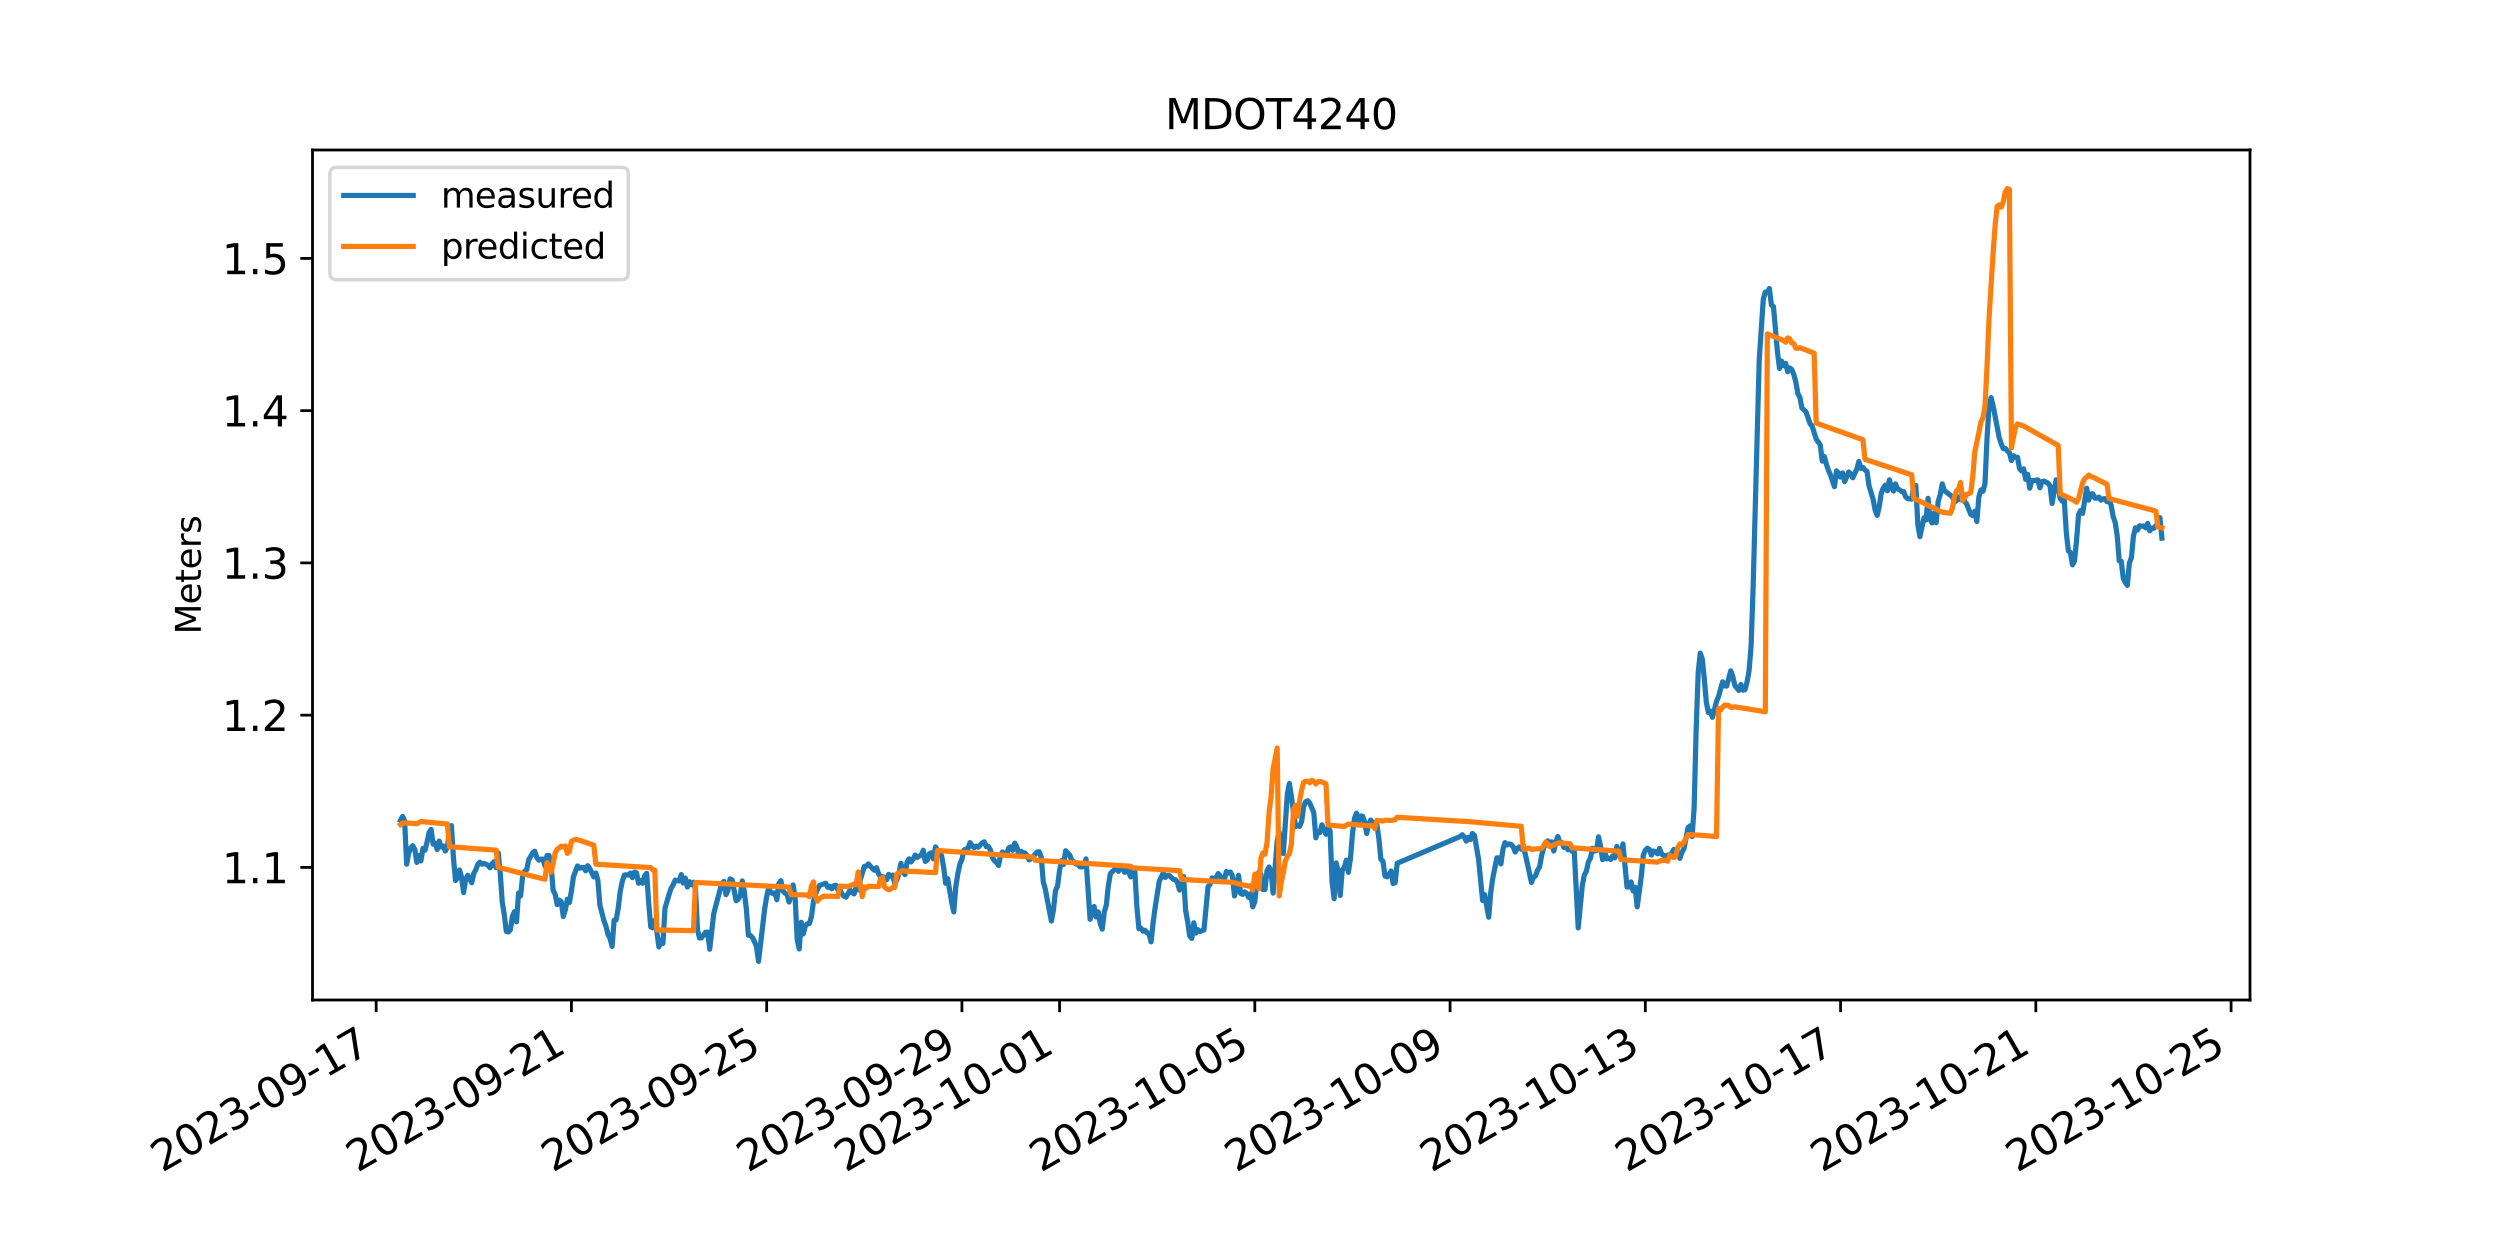 <?xml version="1.0" encoding="utf-8" standalone="no"?>
<!DOCTYPE svg PUBLIC "-//W3C//DTD SVG 1.1//EN"
  "http://www.w3.org/Graphics/SVG/1.1/DTD/svg11.dtd">
<svg xmlns:xlink="http://www.w3.org/1999/xlink" width="720pt" height="360pt" viewBox="0 0 720 360" xmlns="http://www.w3.org/2000/svg" version="1.1">
 <defs>
  <style type="text/css">*{stroke-linejoin: round; stroke-linecap: butt}</style>
 </defs>
 <g id="figure_1">
  <g id="patch_1">
   <path d="M 0 360 
L 720 360 
L 720 0 
L 0 0 
z
" style="fill: #ffffff"/>
  </g>
  <g id="axes_1">
   <g id="patch_2">
    <path d="M 90 288 
L 648 288 
L 648 43.2 
L 90 43.2 
z
" style="fill: #ffffff"/>
   </g>
   <g id="matplotlib.axis_1">
    <g id="xtick_1">
     <g id="line2d_1">
      <defs>
       <path id="m5efe8a2545" d="M 0 0 
L 0 3.5 
" style="stroke: #000000; stroke-width: 0.8"/>
      </defs>
      <g>
       <use xlink:href="#m5efe8a2545" x="108.334" y="288" style="stroke: #000000; stroke-width: 0.8"/>
      </g>
     </g>
     <g id="text_1">
      <!-- 2023-09-17 -->
      <g transform="translate(46.691 337.766) rotate(-30) scale(0.12 -0.12)">
       <defs>
        <path id="DejaVuSans-32" d="M 1228 531 
L 3431 531 
L 3431 0 
L 469 0 
L 469 531 
Q 828 903 1448 1529 
Q 2069 2156 2228 2338 
Q 2531 2678 2651 2914 
Q 2772 3150 2772 3378 
Q 2772 3750 2511 3984 
Q 2250 4219 1831 4219 
Q 1534 4219 1204 4116 
Q 875 4013 500 3803 
L 500 4441 
Q 881 4594 1212 4672 
Q 1544 4750 1819 4750 
Q 2544 4750 2975 4387 
Q 3406 4025 3406 3419 
Q 3406 3131 3298 2873 
Q 3191 2616 2906 2266 
Q 2828 2175 2409 1742 
Q 1991 1309 1228 531 
z
" transform="scale(0.016)"/>
        <path id="DejaVuSans-30" d="M 2034 4250 
Q 1547 4250 1301 3770 
Q 1056 3291 1056 2328 
Q 1056 1369 1301 889 
Q 1547 409 2034 409 
Q 2525 409 2770 889 
Q 3016 1369 3016 2328 
Q 3016 3291 2770 3770 
Q 2525 4250 2034 4250 
z
M 2034 4750 
Q 2819 4750 3233 4129 
Q 3647 3509 3647 2328 
Q 3647 1150 3233 529 
Q 2819 -91 2034 -91 
Q 1250 -91 836 529 
Q 422 1150 422 2328 
Q 422 3509 836 4129 
Q 1250 4750 2034 4750 
z
" transform="scale(0.016)"/>
        <path id="DejaVuSans-33" d="M 2597 2516 
Q 3050 2419 3304 2112 
Q 3559 1806 3559 1356 
Q 3559 666 3084 287 
Q 2609 -91 1734 -91 
Q 1441 -91 1130 -33 
Q 819 25 488 141 
L 488 750 
Q 750 597 1062 519 
Q 1375 441 1716 441 
Q 2309 441 2620 675 
Q 2931 909 2931 1356 
Q 2931 1769 2642 2001 
Q 2353 2234 1838 2234 
L 1294 2234 
L 1294 2753 
L 1863 2753 
Q 2328 2753 2575 2939 
Q 2822 3125 2822 3475 
Q 2822 3834 2567 4026 
Q 2313 4219 1838 4219 
Q 1578 4219 1281 4162 
Q 984 4106 628 3988 
L 628 4550 
Q 988 4650 1302 4700 
Q 1616 4750 1894 4750 
Q 2613 4750 3031 4423 
Q 3450 4097 3450 3541 
Q 3450 3153 3228 2886 
Q 3006 2619 2597 2516 
z
" transform="scale(0.016)"/>
        <path id="DejaVuSans-2d" d="M 313 2009 
L 1997 2009 
L 1997 1497 
L 313 1497 
L 313 2009 
z
" transform="scale(0.016)"/>
        <path id="DejaVuSans-39" d="M 703 97 
L 703 672 
Q 941 559 1184 500 
Q 1428 441 1663 441 
Q 2288 441 2617 861 
Q 2947 1281 2994 2138 
Q 2813 1869 2534 1725 
Q 2256 1581 1919 1581 
Q 1219 1581 811 2004 
Q 403 2428 403 3163 
Q 403 3881 828 4315 
Q 1253 4750 1959 4750 
Q 2769 4750 3195 4129 
Q 3622 3509 3622 2328 
Q 3622 1225 3098 567 
Q 2575 -91 1691 -91 
Q 1453 -91 1209 -44 
Q 966 3 703 97 
z
M 1959 2075 
Q 2384 2075 2632 2365 
Q 2881 2656 2881 3163 
Q 2881 3666 2632 3958 
Q 2384 4250 1959 4250 
Q 1534 4250 1286 3958 
Q 1038 3666 1038 3163 
Q 1038 2656 1286 2365 
Q 1534 2075 1959 2075 
z
" transform="scale(0.016)"/>
        <path id="DejaVuSans-31" d="M 794 531 
L 1825 531 
L 1825 4091 
L 703 3866 
L 703 4441 
L 1819 4666 
L 2450 4666 
L 2450 531 
L 3481 531 
L 3481 0 
L 794 0 
L 794 531 
z
" transform="scale(0.016)"/>
        <path id="DejaVuSans-37" d="M 525 4666 
L 3525 4666 
L 3525 4397 
L 1831 0 
L 1172 0 
L 2766 4134 
L 525 4134 
L 525 4666 
z
" transform="scale(0.016)"/>
       </defs>
       <use xlink:href="#DejaVuSans-32"/>
       <use xlink:href="#DejaVuSans-30" x="63.623"/>
       <use xlink:href="#DejaVuSans-32" x="127.246"/>
       <use xlink:href="#DejaVuSans-33" x="190.869"/>
       <use xlink:href="#DejaVuSans-2d" x="254.492"/>
       <use xlink:href="#DejaVuSans-30" x="290.576"/>
       <use xlink:href="#DejaVuSans-39" x="354.199"/>
       <use xlink:href="#DejaVuSans-2d" x="417.822"/>
       <use xlink:href="#DejaVuSans-31" x="453.906"/>
       <use xlink:href="#DejaVuSans-37" x="517.529"/>
      </g>
     </g>
    </g>
    <g id="xtick_2">
     <g id="line2d_2">
      <g>
       <use xlink:href="#m5efe8a2545" x="164.568" y="288" style="stroke: #000000; stroke-width: 0.8"/>
      </g>
     </g>
     <g id="text_2">
      <!-- 2023-09-21 -->
      <g transform="translate(102.925 337.766) rotate(-30) scale(0.12 -0.12)">
       <use xlink:href="#DejaVuSans-32"/>
       <use xlink:href="#DejaVuSans-30" x="63.623"/>
       <use xlink:href="#DejaVuSans-32" x="127.246"/>
       <use xlink:href="#DejaVuSans-33" x="190.869"/>
       <use xlink:href="#DejaVuSans-2d" x="254.492"/>
       <use xlink:href="#DejaVuSans-30" x="290.576"/>
       <use xlink:href="#DejaVuSans-39" x="354.199"/>
       <use xlink:href="#DejaVuSans-2d" x="417.822"/>
       <use xlink:href="#DejaVuSans-32" x="453.906"/>
       <use xlink:href="#DejaVuSans-31" x="517.529"/>
      </g>
     </g>
    </g>
    <g id="xtick_3">
     <g id="line2d_3">
      <g>
       <use xlink:href="#m5efe8a2545" x="220.801" y="288" style="stroke: #000000; stroke-width: 0.8"/>
      </g>
     </g>
     <g id="text_3">
      <!-- 2023-09-25 -->
      <g transform="translate(159.158 337.766) rotate(-30) scale(0.12 -0.12)">
       <defs>
        <path id="DejaVuSans-35" d="M 691 4666 
L 3169 4666 
L 3169 4134 
L 1269 4134 
L 1269 2991 
Q 1406 3038 1543 3061 
Q 1681 3084 1819 3084 
Q 2600 3084 3056 2656 
Q 3513 2228 3513 1497 
Q 3513 744 3044 326 
Q 2575 -91 1722 -91 
Q 1428 -91 1123 -41 
Q 819 9 494 109 
L 494 744 
Q 775 591 1075 516 
Q 1375 441 1709 441 
Q 2250 441 2565 725 
Q 2881 1009 2881 1497 
Q 2881 1984 2565 2268 
Q 2250 2553 1709 2553 
Q 1456 2553 1204 2497 
Q 953 2441 691 2322 
L 691 4666 
z
" transform="scale(0.016)"/>
       </defs>
       <use xlink:href="#DejaVuSans-32"/>
       <use xlink:href="#DejaVuSans-30" x="63.623"/>
       <use xlink:href="#DejaVuSans-32" x="127.246"/>
       <use xlink:href="#DejaVuSans-33" x="190.869"/>
       <use xlink:href="#DejaVuSans-2d" x="254.492"/>
       <use xlink:href="#DejaVuSans-30" x="290.576"/>
       <use xlink:href="#DejaVuSans-39" x="354.199"/>
       <use xlink:href="#DejaVuSans-2d" x="417.822"/>
       <use xlink:href="#DejaVuSans-32" x="453.906"/>
       <use xlink:href="#DejaVuSans-35" x="517.529"/>
      </g>
     </g>
    </g>
    <g id="xtick_4">
     <g id="line2d_4">
      <g>
       <use xlink:href="#m5efe8a2545" x="277.035" y="288" style="stroke: #000000; stroke-width: 0.8"/>
      </g>
     </g>
     <g id="text_4">
      <!-- 2023-09-29 -->
      <g transform="translate(215.392 337.766) rotate(-30) scale(0.12 -0.12)">
       <use xlink:href="#DejaVuSans-32"/>
       <use xlink:href="#DejaVuSans-30" x="63.623"/>
       <use xlink:href="#DejaVuSans-32" x="127.246"/>
       <use xlink:href="#DejaVuSans-33" x="190.869"/>
       <use xlink:href="#DejaVuSans-2d" x="254.492"/>
       <use xlink:href="#DejaVuSans-30" x="290.576"/>
       <use xlink:href="#DejaVuSans-39" x="354.199"/>
       <use xlink:href="#DejaVuSans-2d" x="417.822"/>
       <use xlink:href="#DejaVuSans-32" x="453.906"/>
       <use xlink:href="#DejaVuSans-39" x="517.529"/>
      </g>
     </g>
    </g>
    <g id="xtick_5">
     <g id="line2d_5">
      <g>
       <use xlink:href="#m5efe8a2545" x="305.152" y="288" style="stroke: #000000; stroke-width: 0.8"/>
      </g>
     </g>
     <g id="text_5">
      <!-- 2023-10-01 -->
      <g transform="translate(243.508 337.766) rotate(-30) scale(0.12 -0.12)">
       <use xlink:href="#DejaVuSans-32"/>
       <use xlink:href="#DejaVuSans-30" x="63.623"/>
       <use xlink:href="#DejaVuSans-32" x="127.246"/>
       <use xlink:href="#DejaVuSans-33" x="190.869"/>
       <use xlink:href="#DejaVuSans-2d" x="254.492"/>
       <use xlink:href="#DejaVuSans-31" x="290.576"/>
       <use xlink:href="#DejaVuSans-30" x="354.199"/>
       <use xlink:href="#DejaVuSans-2d" x="417.822"/>
       <use xlink:href="#DejaVuSans-30" x="453.906"/>
       <use xlink:href="#DejaVuSans-31" x="517.529"/>
      </g>
     </g>
    </g>
    <g id="xtick_6">
     <g id="line2d_6">
      <g>
       <use xlink:href="#m5efe8a2545" x="361.385" y="288" style="stroke: #000000; stroke-width: 0.8"/>
      </g>
     </g>
     <g id="text_6">
      <!-- 2023-10-05 -->
      <g transform="translate(299.742 337.766) rotate(-30) scale(0.12 -0.12)">
       <use xlink:href="#DejaVuSans-32"/>
       <use xlink:href="#DejaVuSans-30" x="63.623"/>
       <use xlink:href="#DejaVuSans-32" x="127.246"/>
       <use xlink:href="#DejaVuSans-33" x="190.869"/>
       <use xlink:href="#DejaVuSans-2d" x="254.492"/>
       <use xlink:href="#DejaVuSans-31" x="290.576"/>
       <use xlink:href="#DejaVuSans-30" x="354.199"/>
       <use xlink:href="#DejaVuSans-2d" x="417.822"/>
       <use xlink:href="#DejaVuSans-30" x="453.906"/>
       <use xlink:href="#DejaVuSans-35" x="517.529"/>
      </g>
     </g>
    </g>
    <g id="xtick_7">
     <g id="line2d_7">
      <g>
       <use xlink:href="#m5efe8a2545" x="417.619" y="288" style="stroke: #000000; stroke-width: 0.8"/>
      </g>
     </g>
     <g id="text_7">
      <!-- 2023-10-09 -->
      <g transform="translate(355.975 337.766) rotate(-30) scale(0.12 -0.12)">
       <use xlink:href="#DejaVuSans-32"/>
       <use xlink:href="#DejaVuSans-30" x="63.623"/>
       <use xlink:href="#DejaVuSans-32" x="127.246"/>
       <use xlink:href="#DejaVuSans-33" x="190.869"/>
       <use xlink:href="#DejaVuSans-2d" x="254.492"/>
       <use xlink:href="#DejaVuSans-31" x="290.576"/>
       <use xlink:href="#DejaVuSans-30" x="354.199"/>
       <use xlink:href="#DejaVuSans-2d" x="417.822"/>
       <use xlink:href="#DejaVuSans-30" x="453.906"/>
       <use xlink:href="#DejaVuSans-39" x="517.529"/>
      </g>
     </g>
    </g>
    <g id="xtick_8">
     <g id="line2d_8">
      <g>
       <use xlink:href="#m5efe8a2545" x="473.852" y="288" style="stroke: #000000; stroke-width: 0.8"/>
      </g>
     </g>
     <g id="text_8">
      <!-- 2023-10-13 -->
      <g transform="translate(412.209 337.766) rotate(-30) scale(0.12 -0.12)">
       <use xlink:href="#DejaVuSans-32"/>
       <use xlink:href="#DejaVuSans-30" x="63.623"/>
       <use xlink:href="#DejaVuSans-32" x="127.246"/>
       <use xlink:href="#DejaVuSans-33" x="190.869"/>
       <use xlink:href="#DejaVuSans-2d" x="254.492"/>
       <use xlink:href="#DejaVuSans-31" x="290.576"/>
       <use xlink:href="#DejaVuSans-30" x="354.199"/>
       <use xlink:href="#DejaVuSans-2d" x="417.822"/>
       <use xlink:href="#DejaVuSans-31" x="453.906"/>
       <use xlink:href="#DejaVuSans-33" x="517.529"/>
      </g>
     </g>
    </g>
    <g id="xtick_9">
     <g id="line2d_9">
      <g>
       <use xlink:href="#m5efe8a2545" x="530.085" y="288" style="stroke: #000000; stroke-width: 0.8"/>
      </g>
     </g>
     <g id="text_9">
      <!-- 2023-10-17 -->
      <g transform="translate(468.442 337.766) rotate(-30) scale(0.12 -0.12)">
       <use xlink:href="#DejaVuSans-32"/>
       <use xlink:href="#DejaVuSans-30" x="63.623"/>
       <use xlink:href="#DejaVuSans-32" x="127.246"/>
       <use xlink:href="#DejaVuSans-33" x="190.869"/>
       <use xlink:href="#DejaVuSans-2d" x="254.492"/>
       <use xlink:href="#DejaVuSans-31" x="290.576"/>
       <use xlink:href="#DejaVuSans-30" x="354.199"/>
       <use xlink:href="#DejaVuSans-2d" x="417.822"/>
       <use xlink:href="#DejaVuSans-31" x="453.906"/>
       <use xlink:href="#DejaVuSans-37" x="517.529"/>
      </g>
     </g>
    </g>
    <g id="xtick_10">
     <g id="line2d_10">
      <g>
       <use xlink:href="#m5efe8a2545" x="586.319" y="288" style="stroke: #000000; stroke-width: 0.8"/>
      </g>
     </g>
     <g id="text_10">
      <!-- 2023-10-21 -->
      <g transform="translate(524.676 337.766) rotate(-30) scale(0.12 -0.12)">
       <use xlink:href="#DejaVuSans-32"/>
       <use xlink:href="#DejaVuSans-30" x="63.623"/>
       <use xlink:href="#DejaVuSans-32" x="127.246"/>
       <use xlink:href="#DejaVuSans-33" x="190.869"/>
       <use xlink:href="#DejaVuSans-2d" x="254.492"/>
       <use xlink:href="#DejaVuSans-31" x="290.576"/>
       <use xlink:href="#DejaVuSans-30" x="354.199"/>
       <use xlink:href="#DejaVuSans-2d" x="417.822"/>
       <use xlink:href="#DejaVuSans-32" x="453.906"/>
       <use xlink:href="#DejaVuSans-31" x="517.529"/>
      </g>
     </g>
    </g>
    <g id="xtick_11">
     <g id="line2d_11">
      <g>
       <use xlink:href="#m5efe8a2545" x="642.552" y="288" style="stroke: #000000; stroke-width: 0.8"/>
      </g>
     </g>
     <g id="text_11">
      <!-- 2023-10-25 -->
      <g transform="translate(580.909 337.766) rotate(-30) scale(0.12 -0.12)">
       <use xlink:href="#DejaVuSans-32"/>
       <use xlink:href="#DejaVuSans-30" x="63.623"/>
       <use xlink:href="#DejaVuSans-32" x="127.246"/>
       <use xlink:href="#DejaVuSans-33" x="190.869"/>
       <use xlink:href="#DejaVuSans-2d" x="254.492"/>
       <use xlink:href="#DejaVuSans-31" x="290.576"/>
       <use xlink:href="#DejaVuSans-30" x="354.199"/>
       <use xlink:href="#DejaVuSans-2d" x="417.822"/>
       <use xlink:href="#DejaVuSans-32" x="453.906"/>
       <use xlink:href="#DejaVuSans-35" x="517.529"/>
      </g>
     </g>
    </g>
   </g>
   <g id="matplotlib.axis_2">
    <g id="ytick_1">
     <g id="line2d_12">
      <defs>
       <path id="m178a39322d" d="M 0 0 
L -3.5 0 
" style="stroke: #000000; stroke-width: 0.8"/>
      </defs>
      <g>
       <use xlink:href="#m178a39322d" x="90" y="249.817" style="stroke: #000000; stroke-width: 0.8"/>
      </g>
     </g>
     <g id="text_12">
      <!-- 1.1 -->
      <g transform="translate(63.916 254.376) scale(0.12 -0.12)">
       <defs>
        <path id="DejaVuSans-2e" d="M 684 794 
L 1344 794 
L 1344 0 
L 684 0 
L 684 794 
z
" transform="scale(0.016)"/>
       </defs>
       <use xlink:href="#DejaVuSans-31"/>
       <use xlink:href="#DejaVuSans-2e" x="63.623"/>
       <use xlink:href="#DejaVuSans-31" x="95.41"/>
      </g>
     </g>
    </g>
    <g id="ytick_2">
     <g id="line2d_13">
      <g>
       <use xlink:href="#m178a39322d" x="90" y="205.966" style="stroke: #000000; stroke-width: 0.8"/>
      </g>
     </g>
     <g id="text_13">
      <!-- 1.2 -->
      <g transform="translate(63.916 210.525) scale(0.12 -0.12)">
       <use xlink:href="#DejaVuSans-31"/>
       <use xlink:href="#DejaVuSans-2e" x="63.623"/>
       <use xlink:href="#DejaVuSans-32" x="95.41"/>
      </g>
     </g>
    </g>
    <g id="ytick_3">
     <g id="line2d_14">
      <g>
       <use xlink:href="#m178a39322d" x="90" y="162.115" style="stroke: #000000; stroke-width: 0.8"/>
      </g>
     </g>
     <g id="text_14">
      <!-- 1.3 -->
      <g transform="translate(63.916 166.674) scale(0.12 -0.12)">
       <use xlink:href="#DejaVuSans-31"/>
       <use xlink:href="#DejaVuSans-2e" x="63.623"/>
       <use xlink:href="#DejaVuSans-33" x="95.41"/>
      </g>
     </g>
    </g>
    <g id="ytick_4">
     <g id="line2d_15">
      <g>
       <use xlink:href="#m178a39322d" x="90" y="118.264" style="stroke: #000000; stroke-width: 0.8"/>
      </g>
     </g>
     <g id="text_15">
      <!-- 1.4 -->
      <g transform="translate(63.916 122.823) scale(0.12 -0.12)">
       <defs>
        <path id="DejaVuSans-34" d="M 2419 4116 
L 825 1625 
L 2419 1625 
L 2419 4116 
z
M 2253 4666 
L 3047 4666 
L 3047 1625 
L 3713 1625 
L 3713 1100 
L 3047 1100 
L 3047 0 
L 2419 0 
L 2419 1100 
L 313 1100 
L 313 1709 
L 2253 4666 
z
" transform="scale(0.016)"/>
       </defs>
       <use xlink:href="#DejaVuSans-31"/>
       <use xlink:href="#DejaVuSans-2e" x="63.623"/>
       <use xlink:href="#DejaVuSans-34" x="95.41"/>
      </g>
     </g>
    </g>
    <g id="ytick_5">
     <g id="line2d_16">
      <g>
       <use xlink:href="#m178a39322d" x="90" y="74.413" style="stroke: #000000; stroke-width: 0.8"/>
      </g>
     </g>
     <g id="text_16">
      <!-- 1.5 -->
      <g transform="translate(63.916 78.972) scale(0.12 -0.12)">
       <use xlink:href="#DejaVuSans-31"/>
       <use xlink:href="#DejaVuSans-2e" x="63.623"/>
       <use xlink:href="#DejaVuSans-35" x="95.41"/>
      </g>
     </g>
    </g>
    <g id="text_17">
     <!-- Meters -->
     <g transform="translate(57.837 182.688) rotate(-90) scale(0.1 -0.1)">
      <defs>
       <path id="DejaVuSans-4d" d="M 628 4666 
L 1569 4666 
L 2759 1491 
L 3956 4666 
L 4897 4666 
L 4897 0 
L 4281 0 
L 4281 4097 
L 3078 897 
L 2444 897 
L 1241 4097 
L 1241 0 
L 628 0 
L 628 4666 
z
" transform="scale(0.016)"/>
       <path id="DejaVuSans-65" d="M 3597 1894 
L 3597 1613 
L 953 1613 
Q 991 1019 1311 708 
Q 1631 397 2203 397 
Q 2534 397 2845 478 
Q 3156 559 3463 722 
L 3463 178 
Q 3153 47 2828 -22 
Q 2503 -91 2169 -91 
Q 1331 -91 842 396 
Q 353 884 353 1716 
Q 353 2575 817 3079 
Q 1281 3584 2069 3584 
Q 2775 3584 3186 3129 
Q 3597 2675 3597 1894 
z
M 3022 2063 
Q 3016 2534 2758 2815 
Q 2500 3097 2075 3097 
Q 1594 3097 1305 2825 
Q 1016 2553 972 2059 
L 3022 2063 
z
" transform="scale(0.016)"/>
       <path id="DejaVuSans-74" d="M 1172 4494 
L 1172 3500 
L 2356 3500 
L 2356 3053 
L 1172 3053 
L 1172 1153 
Q 1172 725 1289 603 
Q 1406 481 1766 481 
L 2356 481 
L 2356 0 
L 1766 0 
Q 1100 0 847 248 
Q 594 497 594 1153 
L 594 3053 
L 172 3053 
L 172 3500 
L 594 3500 
L 594 4494 
L 1172 4494 
z
" transform="scale(0.016)"/>
       <path id="DejaVuSans-72" d="M 2631 2963 
Q 2534 3019 2420 3045 
Q 2306 3072 2169 3072 
Q 1681 3072 1420 2755 
Q 1159 2438 1159 1844 
L 1159 0 
L 581 0 
L 581 3500 
L 1159 3500 
L 1159 2956 
Q 1341 3275 1631 3429 
Q 1922 3584 2338 3584 
Q 2397 3584 2469 3576 
Q 2541 3569 2628 3553 
L 2631 2963 
z
" transform="scale(0.016)"/>
       <path id="DejaVuSans-73" d="M 2834 3397 
L 2834 2853 
Q 2591 2978 2328 3040 
Q 2066 3103 1784 3103 
Q 1356 3103 1142 2972 
Q 928 2841 928 2578 
Q 928 2378 1081 2264 
Q 1234 2150 1697 2047 
L 1894 2003 
Q 2506 1872 2764 1633 
Q 3022 1394 3022 966 
Q 3022 478 2636 193 
Q 2250 -91 1575 -91 
Q 1294 -91 989 -36 
Q 684 19 347 128 
L 347 722 
Q 666 556 975 473 
Q 1284 391 1588 391 
Q 1994 391 2212 530 
Q 2431 669 2431 922 
Q 2431 1156 2273 1281 
Q 2116 1406 1581 1522 
L 1381 1569 
Q 847 1681 609 1914 
Q 372 2147 372 2553 
Q 372 3047 722 3315 
Q 1072 3584 1716 3584 
Q 2034 3584 2315 3537 
Q 2597 3491 2834 3397 
z
" transform="scale(0.016)"/>
      </defs>
      <use xlink:href="#DejaVuSans-4d"/>
      <use xlink:href="#DejaVuSans-65" x="86.279"/>
      <use xlink:href="#DejaVuSans-74" x="147.803"/>
      <use xlink:href="#DejaVuSans-65" x="187.012"/>
      <use xlink:href="#DejaVuSans-72" x="248.535"/>
      <use xlink:href="#DejaVuSans-73" x="289.648"/>
     </g>
    </g>
   </g>
   <g id="line2d_17">
    <path d="M 115.364 236.248 
L 115.949 235.152 
L 116.535 236.394 
L 117.121 248.888 
L 117.707 245.673 
L 118.292 244.212 
L 118.878 243.555 
L 119.464 244.651 
L 120.05 248.377 
L 120.636 246.404 
L 121.221 247.939 
L 121.807 244.358 
L 122.393 244.87 
L 122.979 242.605 
L 123.564 239.755 
L 124.15 238.878 
L 124.736 243.116 
L 125.322 242.824 
L 125.907 244.651 
L 126.493 242.239 
L 127.079 243.92 
L 127.665 243.628 
L 128.25 245.089 
L 128.836 243.92 
L 129.422 239.39 
L 130.008 237.782 
L 130.594 247.062 
L 131.179 253.565 
L 131.765 252.907 
L 132.351 250.569 
L 132.937 252.688 
L 133.522 257.043 
L 134.108 253.272 
L 134.694 252.103 
L 135.28 253.053 
L 135.865 254.222 
L 136.451 251.519 
L 137.037 250.496 
L 137.623 248.888 
L 138.208 248.304 
L 138.794 248.888 
L 139.38 248.669 
L 140.552 249.181 
L 141.137 249.911 
L 141.723 248.742 
L 142.309 248.158 
L 142.895 249.911 
L 143.48 245.6 
L 144.066 251.373 
L 144.652 259.848 
L 145.238 263.502 
L 145.823 268.251 
L 146.409 268.397 
L 146.995 267.739 
L 147.581 263.867 
L 148.166 262.552 
L 148.752 265.474 
L 149.338 257.218 
L 149.924 258.022 
L 150.51 252.396 
L 151.095 250.934 
L 151.681 250.496 
L 152.267 247.646 
L 153.438 245.6 
L 154.024 245.162 
L 154.61 246.989 
L 155.196 247.719 
L 155.781 247.427 
L 156.367 247.427 
L 156.953 249.4 
L 157.539 246.404 
L 158.125 246.404 
L 158.71 249.108 
L 159.296 256.414 
L 159.882 257.51 
L 160.468 260.506 
L 161.053 259.264 
L 161.639 259.702 
L 162.225 263.94 
L 162.811 262.04 
L 163.396 258.972 
L 163.982 259.921 
L 164.568 256.633 
L 165.154 252.469 
L 166.325 249.4 
L 166.911 250.057 
L 167.497 249.838 
L 168.083 249.838 
L 168.668 250.788 
L 169.254 249.327 
L 169.84 250.13 
L 171.011 252.542 
L 171.597 251.431 
L 172.183 253.492 
L 172.769 260.652 
L 173.94 265.182 
L 174.526 266.79 
L 175.112 269.128 
L 175.697 270.224 
L 176.283 272.562 
L 176.869 265.036 
L 177.455 264.89 
L 178.041 261.602 
L 178.626 256.706 
L 179.212 253.886 
L 179.798 252.03 
L 180.384 251.957 
L 180.969 252.03 
L 181.555 251.446 
L 182.141 252.761 
L 182.727 251.153 
L 183.312 251.373 
L 183.898 254.368 
L 184.484 253.565 
L 185.07 254.368 
L 185.655 252.249 
L 186.241 251.519 
L 186.827 260.067 
L 187.413 266.936 
L 187.999 267.228 
L 188.584 265.036 
L 189.17 268.251 
L 189.756 272.708 
L 190.342 270.808 
L 190.927 271.685 
L 191.513 261.602 
L 192.685 257.583 
L 193.27 255.83 
L 193.856 254.88 
L 194.442 253.492 
L 195.613 253.711 
L 196.199 251.884 
L 196.785 254.295 
L 197.371 252.907 
L 197.957 255.464 
L 198.542 253.93 
L 199.128 254.807 
L 199.714 254.076 
L 200.3 256.049 
L 200.885 267.813 
L 201.471 270.151 
L 202.057 270.078 
L 203.228 268.47 
L 203.814 268.47 
L 204.4 273.366 
L 205.571 263.063 
L 207.329 256.414 
L 207.915 254.368 
L 208.5 253.857 
L 209.086 257.656 
L 209.672 256.414 
L 210.258 253.126 
L 210.843 253.418 
L 212.015 259.41 
L 212.601 258.972 
L 213.186 258.022 
L 213.772 253.711 
L 214.358 256.78 
L 214.944 261.748 
L 215.529 269.347 
L 216.115 269.42 
L 216.701 270.005 
L 217.287 271.174 
L 217.873 272.635 
L 218.458 276.873 
L 220.216 261.821 
L 220.801 258.241 
L 221.387 255.684 
L 221.973 257.072 
L 222.559 257.291 
L 223.144 257.145 
L 223.73 259.118 
L 224.316 254.441 
L 224.902 253.638 
L 225.488 256.633 
L 226.073 257.218 
L 226.659 257.583 
L 227.245 259.775 
L 227.831 257.876 
L 228.416 254.88 
L 229.002 258.606 
L 229.588 270.589 
L 230.174 273.292 
L 230.759 265.621 
L 231.345 268.982 
L 231.931 266.643 
L 232.517 266.059 
L 233.102 265.986 
L 233.688 264.013 
L 234.274 259.702 
L 234.86 257.656 
L 235.446 256.049 
L 236.031 255.026 
L 237.789 254.368 
L 238.374 255.537 
L 238.96 255.245 
L 239.546 255.976 
L 240.132 255.099 
L 240.717 254.953 
L 241.303 256.268 
L 241.889 256.122 
L 242.475 257.437 
L 243.06 258.095 
L 243.646 258.387 
L 244.818 256.341 
L 245.404 257.072 
L 245.989 257.437 
L 246.575 255.464 
L 247.161 256.268 
L 247.747 253.492 
L 248.918 249.546 
L 249.504 249.473 
L 250.09 248.815 
L 251.261 250.13 
L 251.847 250.642 
L 252.433 249.911 
L 253.018 251.665 
L 253.604 252.469 
L 254.19 252.469 
L 254.776 252.761 
L 255.362 253.345 
L 255.947 251.811 
L 256.533 252.322 
L 257.119 252.03 
L 257.705 254.514 
L 258.29 253.418 
L 258.876 251.665 
L 259.462 248.669 
L 260.048 250.861 
L 260.633 251.884 
L 261.219 248.377 
L 261.805 247.354 
L 262.391 248.231 
L 262.976 247.427 
L 263.562 246.258 
L 264.148 246.916 
L 265.32 246.258 
L 265.905 244.87 
L 266.491 248.085 
L 267.077 247.646 
L 267.663 245.893 
L 268.248 245.6 
L 268.834 247.354 
L 269.42 243.92 
L 270.006 244.797 
L 270.591 245.162 
L 271.177 246.477 
L 271.763 249.765 
L 272.349 254.368 
L 272.934 253.053 
L 274.106 259.994 
L 274.692 262.625 
L 275.278 255.318 
L 275.863 251.592 
L 276.449 248.888 
L 277.035 247.5 
L 277.621 244.797 
L 278.206 244.504 
L 278.792 244.358 
L 279.378 242.678 
L 279.964 243.555 
L 280.549 244.139 
L 281.135 243.701 
L 281.721 243.993 
L 282.893 242.751 
L 283.478 242.459 
L 284.064 243.847 
L 284.65 243.774 
L 285.236 244.797 
L 285.821 246.916 
L 286.407 247.939 
L 286.993 248.377 
L 287.579 249.254 
L 288.164 246.258 
L 288.75 245.381 
L 289.336 246.258 
L 289.922 245.893 
L 290.507 244.212 
L 291.093 243.92 
L 291.679 244.87 
L 292.265 242.824 
L 292.851 243.92 
L 293.436 246.331 
L 294.022 245.162 
L 294.608 245.527 
L 295.194 245.673 
L 295.779 246.404 
L 296.365 247.646 
L 296.951 247.354 
L 298.708 245.381 
L 299.294 245.308 
L 299.88 246.916 
L 300.465 253.93 
L 301.051 256.122 
L 302.223 262.333 
L 302.809 265.255 
L 303.394 262.04 
L 303.98 256.487 
L 304.566 255.245 
L 305.152 250.642 
L 305.737 247.865 
L 306.323 248.961 
L 306.909 245.016 
L 308.08 246.258 
L 308.666 247.792 
L 309.252 248.158 
L 309.838 248.815 
L 310.423 248.815 
L 311.009 249.619 
L 311.595 249.692 
L 312.181 249.4 
L 312.767 247.354 
L 313.938 264.744 
L 315.11 261.09 
L 315.695 264.086 
L 316.281 262.625 
L 316.867 265.986 
L 317.453 267.593 
L 318.038 262.625 
L 318.624 260.652 
L 319.21 255.026 
L 319.796 251.592 
L 320.967 250.423 
L 321.553 250.204 
L 322.139 250.934 
L 322.725 249.838 
L 323.31 249.692 
L 323.896 251.226 
L 324.482 250.496 
L 325.068 251.226 
L 325.653 252.542 
L 326.239 250.204 
L 326.825 250.788 
L 327.411 261.017 
L 327.996 267.447 
L 328.582 267.301 
L 329.168 268.178 
L 329.754 267.915 
L 330.339 268.616 
L 330.925 268.967 
L 331.511 271.247 
L 332.097 265.694 
L 332.683 261.383 
L 333.854 253.857 
L 335.026 251.373 
L 335.611 252.688 
L 336.197 252.176 
L 336.783 252.176 
L 337.954 253.272 
L 338.54 253.345 
L 339.126 254.222 
L 339.712 256.341 
L 340.883 252.469 
L 341.469 262.259 
L 342.055 265.474 
L 342.641 269.566 
L 343.226 270.26 
L 343.812 265.767 
L 344.398 268.726 
L 344.984 267.739 
L 345.569 268.287 
L 346.741 267.813 
L 347.912 255.391 
L 348.498 254.661 
L 349.084 252.834 
L 349.67 253.126 
L 350.256 252.761 
L 350.841 251.592 
L 351.427 252.396 
L 352.013 252.834 
L 352.599 253.492 
L 353.184 251.007 
L 353.77 251.446 
L 354.356 251.153 
L 354.942 252.249 
L 355.527 258.022 
L 356.113 255.83 
L 356.699 252.103 
L 357.285 257.291 
L 357.87 257.583 
L 358.456 256.853 
L 359.042 257.306 
L 359.628 258.46 
L 360.214 257.364 
L 360.799 261.163 
L 361.385 259.702 
L 361.971 253.418 
L 362.557 251.226 
L 363.142 251.811 
L 363.728 256.195 
L 364.314 256.195 
L 364.9 250.788 
L 365.485 249.692 
L 366.071 251.007 
L 366.657 257.218 
L 367.828 242.166 
L 368.414 239.682 
L 369 242.459 
L 369.586 245.82 
L 370.757 228.649 
L 371.343 225.653 
L 371.929 229.453 
L 373.1 238.075 
L 373.686 237.709 
L 374.272 238.002 
L 374.858 236.613 
L 375.443 232.302 
L 376.029 230.914 
L 376.615 230.622 
L 377.201 231.279 
L 378.372 234.056 
L 378.958 241.289 
L 379.544 239.536 
L 380.13 239.755 
L 380.715 237.563 
L 381.887 240.267 
L 382.473 238.44 
L 383.058 239.244 
L 383.644 254.149 
L 384.23 258.825 
L 384.816 248.523 
L 385.401 251.08 
L 385.987 257.876 
L 386.573 250.496 
L 387.159 249.911 
L 387.744 247.719 
L 388.33 251.226 
L 388.916 247.427 
L 389.502 240.267 
L 390.088 235.663 
L 390.673 234.202 
L 391.259 237.417 
L 391.845 235.006 
L 392.431 235.079 
L 393.016 236.686 
L 393.602 240.047 
L 394.188 237.344 
L 394.774 236.175 
L 395.359 236.979 
L 395.945 238.367 
L 396.531 237.417 
L 397.117 241.509 
L 397.702 247.5 
L 398.288 248.012 
L 398.874 252.322 
L 399.46 252.542 
L 400.046 251.811 
L 400.631 250.861 
L 401.217 254.441 
L 401.803 254.222 
L 402.389 248.625 
L 420.547 240.91 
L 421.133 240.413 
L 421.719 241.07 
L 422.305 242.239 
L 422.89 241.143 
L 423.476 241.801 
L 424.062 240.047 
L 424.648 240.632 
L 425.819 247.427 
L 426.991 259.337 
L 427.577 257.656 
L 428.748 264.159 
L 429.334 257.072 
L 429.92 252.907 
L 431.091 247.062 
L 431.677 247.062 
L 432.263 248.815 
L 432.848 244.577 
L 433.434 242.678 
L 434.02 243.335 
L 434.606 243.043 
L 435.191 243.189 
L 435.777 243.847 
L 436.363 245.381 
L 436.949 244.431 
L 437.535 243.92 
L 438.12 244.577 
L 438.706 243.481 
L 439.878 248.669 
L 441.049 254.149 
L 441.635 252.688 
L 442.221 252.249 
L 442.806 250.642 
L 443.392 249.692 
L 443.978 246.477 
L 444.564 244.139 
L 445.735 242.166 
L 446.321 242.751 
L 446.907 242.459 
L 447.493 245.089 
L 448.078 242.532 
L 448.664 240.924 
L 449.25 242.751 
L 449.836 242.678 
L 450.421 244.066 
L 451.007 243.92 
L 451.593 244.724 
L 452.179 243.92 
L 452.764 245.162 
L 453.35 244.504 
L 454.522 267.228 
L 455.693 255.099 
L 456.279 252.03 
L 456.865 250.934 
L 457.451 248.231 
L 458.036 247.208 
L 458.622 244.285 
L 459.208 245.089 
L 459.794 244.943 
L 460.379 240.997 
L 460.965 243.774 
L 461.551 247.573 
L 462.137 245.162 
L 462.722 247.354 
L 463.308 247.135 
L 463.894 247.5 
L 464.48 246.477 
L 465.066 247.062 
L 465.651 243.774 
L 466.237 246.404 
L 466.823 245.966 
L 467.409 243.043 
L 468.58 255.464 
L 469.166 255.464 
L 469.752 254.003 
L 470.337 256.56 
L 470.923 255.537 
L 471.509 261.163 
L 472.68 252.542 
L 473.266 246.331 
L 473.852 244.87 
L 474.438 244.285 
L 475.024 244.651 
L 475.609 246.258 
L 476.195 245.089 
L 476.781 245.308 
L 477.367 245.893 
L 477.952 244.358 
L 478.538 245.966 
L 479.124 246.404 
L 479.71 246.477 
L 480.295 246.258 
L 480.881 246.404 
L 481.467 245.673 
L 482.053 244.651 
L 482.638 244.87 
L 483.224 245.527 
L 483.81 247.208 
L 484.396 245.454 
L 484.982 244.431 
L 486.153 238.367 
L 486.739 237.855 
L 487.325 240.924 
L 487.91 232.668 
L 488.496 209.944 
L 489.082 193.65 
L 489.668 188.097 
L 490.253 189.778 
L 490.839 195.477 
L 491.425 202.272 
L 492.011 205.195 
L 492.596 204.829 
L 493.182 206.583 
L 494.354 201.98 
L 494.94 200.592 
L 496.111 196.354 
L 496.697 197.523 
L 497.283 197.596 
L 498.454 193.212 
L 499.04 194.819 
L 499.626 197.377 
L 500.797 198.838 
L 501.383 197.157 
L 501.969 198.765 
L 502.554 198.619 
L 503.14 196.427 
L 503.726 193.212 
L 504.312 186.198 
L 504.898 169.173 
L 506.655 103.633 
L 507.826 86.17 
L 508.412 84.124 
L 508.998 84.27 
L 509.584 83.101 
L 510.169 87.85 
L 510.755 88.289 
L 511.927 101.587 
L 512.512 106.117 
L 513.098 103.998 
L 513.684 105.313 
L 514.27 104.656 
L 514.856 107.067 
L 515.441 105.971 
L 516.027 106.409 
L 516.613 107.871 
L 517.199 109.99 
L 517.784 113.351 
L 518.37 114.447 
L 518.956 117.515 
L 520.127 118.611 
L 521.299 122.045 
L 521.885 122.703 
L 523.056 126.429 
L 524.228 128.11 
L 524.814 132.786 
L 525.399 131.471 
L 525.985 133.663 
L 526.571 135.417 
L 527.157 136.732 
L 528.328 140.166 
L 528.914 135.636 
L 529.5 136.22 
L 530.085 137.389 
L 530.671 136.22 
L 531.257 138.705 
L 532.429 135.928 
L 533.014 136.439 
L 533.6 137.609 
L 534.772 135.051 
L 535.357 132.932 
L 535.943 134.905 
L 536.529 134.613 
L 537.115 135.343 
L 537.7 135.782 
L 538.286 139.947 
L 539.458 143.819 
L 540.043 146.961 
L 540.629 148.422 
L 541.215 146.011 
L 541.801 142.066 
L 542.387 140.531 
L 542.972 139.727 
L 543.558 141.335 
L 544.144 138.193 
L 544.73 140.312 
L 545.315 141.408 
L 545.901 139.362 
L 546.487 140.823 
L 547.073 141.043 
L 547.658 141.554 
L 548.244 141.554 
L 548.83 143.088 
L 549.416 143.6 
L 550.587 143.746 
L 551.173 139.947 
L 551.759 139.801 
L 552.345 151.126 
L 552.93 154.56 
L 554.102 149.153 
L 554.688 149.738 
L 555.273 143.527 
L 555.859 149.591 
L 556.445 150.614 
L 557.031 147.765 
L 557.616 150.541 
L 558.202 144.331 
L 558.788 142.504 
L 559.374 139.362 
L 559.959 141.262 
L 562.303 143.088 
L 562.888 144.623 
L 563.474 144.184 
L 564.06 143.088 
L 564.646 143.892 
L 565.231 142.285 
L 565.817 144.477 
L 566.403 145.134 
L 567.574 148.13 
L 568.16 148.495 
L 568.746 147.253 
L 569.332 150.176 
L 569.917 143.088 
L 570.503 141.116 
L 571.089 141.481 
L 571.675 139.289 
L 572.261 126.356 
L 572.846 116.858 
L 573.432 114.52 
L 574.018 116.858 
L 575.775 126.064 
L 576.361 127.818 
L 576.947 129.206 
L 577.532 129.133 
L 578.118 129.864 
L 578.704 130.375 
L 579.29 132.64 
L 579.875 131.252 
L 580.461 131.69 
L 581.047 131.69 
L 581.633 134.978 
L 582.219 135.636 
L 582.804 135.051 
L 583.39 138.047 
L 583.976 136.586 
L 584.562 140.604 
L 585.147 138.412 
L 585.733 138.412 
L 586.905 138.193 
L 587.49 140.458 
L 588.076 138.705 
L 588.662 138.558 
L 589.834 139.143 
L 590.419 139.947 
L 591.005 144.988 
L 592.177 138.193 
L 592.762 140.093 
L 593.348 143.527 
L 593.934 144.331 
L 594.52 144.038 
L 595.105 153.537 
L 595.691 158.652 
L 596.277 159.09 
L 596.863 162.67 
L 597.448 161.574 
L 598.034 155.802 
L 598.62 148.276 
L 599.206 147.034 
L 599.792 147.838 
L 600.963 140.604 
L 601.549 144.038 
L 602.135 142.285 
L 602.72 142.212 
L 603.306 143.454 
L 603.892 143.454 
L 604.478 143.162 
L 605.063 144.038 
L 605.649 143.673 
L 606.235 143.6 
L 606.821 144.477 
L 607.406 143.965 
L 607.992 145.5 
L 608.578 148.715 
L 609.164 150.395 
L 609.75 154.268 
L 610.335 161.501 
L 610.921 161.647 
L 611.507 166.543 
L 612.093 167.785 
L 612.678 168.589 
L 613.264 162.159 
L 613.85 160.551 
L 614.436 154.341 
L 615.021 152.003 
L 615.607 152.66 
L 616.193 151.418 
L 616.779 151.564 
L 617.364 151.491 
L 617.95 152.003 
L 618.536 150.76 
L 619.122 152.879 
L 619.708 152.076 
L 620.293 152.149 
L 620.879 151.418 
L 621.465 151.564 
L 622.051 149.08 
L 622.636 154.984 
L 622.636 154.984 
" clip-path="url(#p2ff3c065d7)" style="fill: none; stroke: #1f77b4; stroke-width: 1.5; stroke-linecap: square"/>
   </g>
   <g id="line2d_18">
    <path d="M 115.364 237.49 
L 115.949 237.067 
L 117.121 237.023 
L 120.05 237.23 
L 121.221 236.604 
L 127.079 237.142 
L 128.836 237.301 
L 129.422 243.847 
L 142.895 244.84 
L 143.48 249.765 
L 152.853 252.216 
L 156.953 253.218 
L 157.539 248.45 
L 158.125 249.589 
L 158.71 251.202 
L 159.296 248.753 
L 159.882 245.641 
L 160.468 244.628 
L 161.639 243.711 
L 162.225 243.9 
L 162.811 243.633 
L 163.396 245.767 
L 163.982 245.305 
L 164.568 242.269 
L 165.739 241.734 
L 166.911 241.998 
L 171.011 243.397 
L 171.597 248.888 
L 187.413 249.867 
L 187.999 250.532 
L 188.584 250.567 
L 189.17 267.827 
L 199.714 268.02 
L 200.3 254.149 
L 227.245 255.472 
L 227.831 257.656 
L 232.517 257.755 
L 233.102 258.249 
L 233.688 255.284 
L 234.274 253.983 
L 234.86 258.275 
L 235.446 259.53 
L 236.031 258.745 
L 237.203 258.104 
L 239.546 258.129 
L 241.303 258.204 
L 241.889 255.201 
L 244.232 255.341 
L 245.989 254.573 
L 246.575 254.81 
L 247.161 251.128 
L 248.332 258.2 
L 248.918 255.439 
L 249.504 255.819 
L 250.09 255.237 
L 253.018 255.37 
L 253.604 253.023 
L 254.19 252.74 
L 254.776 255.449 
L 255.362 255.964 
L 255.947 256.243 
L 256.533 256.04 
L 257.119 255.594 
L 257.705 255.57 
L 258.29 251.694 
L 258.876 251.436 
L 259.462 250.916 
L 260.048 250.771 
L 261.219 250.906 
L 263.562 250.997 
L 269.42 251.334 
L 270.006 244.943 
L 297.537 246.87 
L 298.122 247.749 
L 325.653 249.469 
L 326.239 249.941 
L 339.712 250.743 
L 340.298 253.272 
L 354.942 254.109 
L 359.628 255.227 
L 360.214 255.054 
L 360.799 256.365 
L 361.385 251.753 
L 361.971 251.82 
L 362.557 255.986 
L 363.142 247.204 
L 363.728 245.628 
L 364.314 246.033 
L 364.9 242.644 
L 365.485 234.157 
L 366.071 229.404 
L 366.657 221.482 
L 367.828 215.43 
L 368.414 258.007 
L 369 254.07 
L 369.586 251.312 
L 370.172 247.992 
L 370.757 246.64 
L 371.343 245.894 
L 371.929 242.997 
L 372.515 233.465 
L 373.1 231.906 
L 373.686 235.08 
L 374.272 230.81 
L 374.858 227.555 
L 375.443 225.324 
L 376.029 225.009 
L 376.615 225.014 
L 377.201 225.419 
L 377.786 224.741 
L 378.372 225.012 
L 378.958 225.778 
L 379.544 225.152 
L 380.13 225.075 
L 380.715 225.205 
L 381.887 225.746 
L 382.473 237.578 
L 387.159 238.039 
L 388.33 237.317 
L 391.845 237.64 
L 394.188 237.773 
L 394.774 237.694 
L 395.359 237.836 
L 395.945 238.683 
L 396.531 236.263 
L 398.288 236.458 
L 398.874 236.234 
L 400.631 236.28 
L 401.803 236.084 
L 402.389 235.368 
L 423.476 236.661 
L 438.12 237.982 
L 438.706 244.417 
L 439.292 244.62 
L 439.878 244.346 
L 440.463 244.275 
L 441.049 244.619 
L 442.806 244.437 
L 443.392 244.494 
L 443.978 244.32 
L 444.564 243.587 
L 445.149 242.498 
L 445.735 242.992 
L 446.321 243.85 
L 448.664 242.863 
L 449.25 242.778 
L 452.179 242.998 
L 452.764 244.154 
L 466.237 245.137 
L 466.823 247.573 
L 477.367 248.294 
L 478.538 247.746 
L 479.124 247.821 
L 479.71 247.758 
L 480.295 248.039 
L 480.881 246.346 
L 481.467 246.562 
L 482.053 247.006 
L 482.638 246.54 
L 483.224 244.036 
L 483.81 243.077 
L 484.396 243.374 
L 485.567 241.527 
L 486.153 240.344 
L 489.668 240.543 
L 494.354 240.928 
L 494.94 203.996 
L 495.525 204.503 
L 496.111 203.624 
L 496.697 203.072 
L 497.868 203.173 
L 498.454 203.685 
L 499.04 203.685 
L 499.626 203.567 
L 503.14 204.118 
L 508.412 204.999 
L 508.998 96.151 
L 513.684 98.065 
L 514.27 98.555 
L 514.856 97.322 
L 515.441 97.577 
L 516.027 98.767 
L 516.613 98.979 
L 517.199 100.269 
L 517.784 100.314 
L 518.37 100.136 
L 520.713 101.017 
L 522.471 101.736 
L 523.056 121.841 
L 536.529 126.636 
L 537.115 132.275 
L 550.587 136.744 
L 551.173 143.498 
L 559.374 147.524 
L 561.717 147.843 
L 562.303 146.295 
L 562.888 143.128 
L 563.474 141.397 
L 564.06 140.835 
L 564.646 138.939 
L 565.231 144.199 
L 566.403 142.419 
L 567.574 141.892 
L 568.16 137.217 
L 568.746 130.158 
L 569.917 124.555 
L 570.503 121.538 
L 571.089 120.31 
L 571.675 117.063 
L 572.261 105.596 
L 572.846 91.742 
L 574.018 72.822 
L 574.604 64.781 
L 575.189 59.455 
L 575.775 59.002 
L 576.361 59.642 
L 576.947 58.021 
L 577.532 55.219 
L 578.118 54.327 
L 578.704 54.538 
L 579.29 129.031 
L 580.461 122.953 
L 581.047 122.112 
L 582.804 122.676 
L 588.662 125.979 
L 592.762 128.262 
L 593.348 142.182 
L 597.448 144.179 
L 598.034 144.652 
L 598.62 143.647 
L 599.792 139.023 
L 600.377 137.867 
L 600.963 137.46 
L 601.549 136.805 
L 602.135 137.19 
L 603.306 137.681 
L 606.821 139.478 
L 607.406 143.585 
L 620.879 147.179 
L 621.465 151.74 
L 622.636 152.036 
L 622.636 152.036 
" clip-path="url(#p2ff3c065d7)" style="fill: none; stroke: #ff7f0e; stroke-width: 1.5; stroke-linecap: square"/>
   </g>
   <g id="patch_3">
    <path d="M 90 288 
L 90 43.2 
" style="fill: none; stroke: #000000; stroke-width: 0.8; stroke-linejoin: miter; stroke-linecap: square"/>
   </g>
   <g id="patch_4">
    <path d="M 648 288 
L 648 43.2 
" style="fill: none; stroke: #000000; stroke-width: 0.8; stroke-linejoin: miter; stroke-linecap: square"/>
   </g>
   <g id="patch_5">
    <path d="M 90 288 
L 648 288 
" style="fill: none; stroke: #000000; stroke-width: 0.8; stroke-linejoin: miter; stroke-linecap: square"/>
   </g>
   <g id="patch_6">
    <path d="M 90 43.2 
L 648 43.2 
" style="fill: none; stroke: #000000; stroke-width: 0.8; stroke-linejoin: miter; stroke-linecap: square"/>
   </g>
   <g id="text_18">
    <!-- MDOT4240 -->
    <g transform="translate(335.545 37.2) scale(0.12 -0.12)">
     <defs>
      <path id="DejaVuSans-44" d="M 1259 4147 
L 1259 519 
L 2022 519 
Q 2988 519 3436 956 
Q 3884 1394 3884 2338 
Q 3884 3275 3436 3711 
Q 2988 4147 2022 4147 
L 1259 4147 
z
M 628 4666 
L 1925 4666 
Q 3281 4666 3915 4102 
Q 4550 3538 4550 2338 
Q 4550 1131 3912 565 
Q 3275 0 1925 0 
L 628 0 
L 628 4666 
z
" transform="scale(0.016)"/>
      <path id="DejaVuSans-4f" d="M 2522 4238 
Q 1834 4238 1429 3725 
Q 1025 3213 1025 2328 
Q 1025 1447 1429 934 
Q 1834 422 2522 422 
Q 3209 422 3611 934 
Q 4013 1447 4013 2328 
Q 4013 3213 3611 3725 
Q 3209 4238 2522 4238 
z
M 2522 4750 
Q 3503 4750 4090 4092 
Q 4678 3434 4678 2328 
Q 4678 1225 4090 567 
Q 3503 -91 2522 -91 
Q 1538 -91 948 565 
Q 359 1222 359 2328 
Q 359 3434 948 4092 
Q 1538 4750 2522 4750 
z
" transform="scale(0.016)"/>
      <path id="DejaVuSans-54" d="M -19 4666 
L 3928 4666 
L 3928 4134 
L 2272 4134 
L 2272 0 
L 1638 0 
L 1638 4134 
L -19 4134 
L -19 4666 
z
" transform="scale(0.016)"/>
     </defs>
     <use xlink:href="#DejaVuSans-4d"/>
     <use xlink:href="#DejaVuSans-44" x="86.279"/>
     <use xlink:href="#DejaVuSans-4f" x="163.281"/>
     <use xlink:href="#DejaVuSans-54" x="241.992"/>
     <use xlink:href="#DejaVuSans-34" x="303.076"/>
     <use xlink:href="#DejaVuSans-32" x="366.699"/>
     <use xlink:href="#DejaVuSans-34" x="430.322"/>
     <use xlink:href="#DejaVuSans-30" x="493.945"/>
    </g>
   </g>
   <g id="legend_1">
    <g id="patch_7">
     <path d="M 97 80.556 
L 178.956 80.556 
Q 180.956 80.556 180.956 78.556 
L 180.956 50.2 
Q 180.956 48.2 178.956 48.2 
L 97 48.2 
Q 95 48.2 95 50.2 
L 95 78.556 
Q 95 80.556 97 80.556 
z
" style="fill: #ffffff; opacity: 0.8; stroke: #cccccc; stroke-linejoin: miter"/>
    </g>
    <g id="line2d_19">
     <path d="M 99 56.298 
L 109 56.298 
L 119 56.298 
" style="fill: none; stroke: #1f77b4; stroke-width: 1.5; stroke-linecap: square"/>
    </g>
    <g id="text_19">
     <!-- measured -->
     <g transform="translate(127 59.798) scale(0.1 -0.1)">
      <defs>
       <path id="DejaVuSans-6d" d="M 3328 2828 
Q 3544 3216 3844 3400 
Q 4144 3584 4550 3584 
Q 5097 3584 5394 3201 
Q 5691 2819 5691 2113 
L 5691 0 
L 5113 0 
L 5113 2094 
Q 5113 2597 4934 2840 
Q 4756 3084 4391 3084 
Q 3944 3084 3684 2787 
Q 3425 2491 3425 1978 
L 3425 0 
L 2847 0 
L 2847 2094 
Q 2847 2600 2669 2842 
Q 2491 3084 2119 3084 
Q 1678 3084 1418 2786 
Q 1159 2488 1159 1978 
L 1159 0 
L 581 0 
L 581 3500 
L 1159 3500 
L 1159 2956 
Q 1356 3278 1631 3431 
Q 1906 3584 2284 3584 
Q 2666 3584 2933 3390 
Q 3200 3197 3328 2828 
z
" transform="scale(0.016)"/>
       <path id="DejaVuSans-61" d="M 2194 1759 
Q 1497 1759 1228 1600 
Q 959 1441 959 1056 
Q 959 750 1161 570 
Q 1363 391 1709 391 
Q 2188 391 2477 730 
Q 2766 1069 2766 1631 
L 2766 1759 
L 2194 1759 
z
M 3341 1997 
L 3341 0 
L 2766 0 
L 2766 531 
Q 2569 213 2275 61 
Q 1981 -91 1556 -91 
Q 1019 -91 701 211 
Q 384 513 384 1019 
Q 384 1609 779 1909 
Q 1175 2209 1959 2209 
L 2766 2209 
L 2766 2266 
Q 2766 2663 2505 2880 
Q 2244 3097 1772 3097 
Q 1472 3097 1187 3025 
Q 903 2953 641 2809 
L 641 3341 
Q 956 3463 1253 3523 
Q 1550 3584 1831 3584 
Q 2591 3584 2966 3190 
Q 3341 2797 3341 1997 
z
" transform="scale(0.016)"/>
       <path id="DejaVuSans-75" d="M 544 1381 
L 544 3500 
L 1119 3500 
L 1119 1403 
Q 1119 906 1312 657 
Q 1506 409 1894 409 
Q 2359 409 2629 706 
Q 2900 1003 2900 1516 
L 2900 3500 
L 3475 3500 
L 3475 0 
L 2900 0 
L 2900 538 
Q 2691 219 2414 64 
Q 2138 -91 1772 -91 
Q 1169 -91 856 284 
Q 544 659 544 1381 
z
M 1991 3584 
L 1991 3584 
z
" transform="scale(0.016)"/>
       <path id="DejaVuSans-64" d="M 2906 2969 
L 2906 4863 
L 3481 4863 
L 3481 0 
L 2906 0 
L 2906 525 
Q 2725 213 2448 61 
Q 2172 -91 1784 -91 
Q 1150 -91 751 415 
Q 353 922 353 1747 
Q 353 2572 751 3078 
Q 1150 3584 1784 3584 
Q 2172 3584 2448 3432 
Q 2725 3281 2906 2969 
z
M 947 1747 
Q 947 1113 1208 752 
Q 1469 391 1925 391 
Q 2381 391 2643 752 
Q 2906 1113 2906 1747 
Q 2906 2381 2643 2742 
Q 2381 3103 1925 3103 
Q 1469 3103 1208 2742 
Q 947 2381 947 1747 
z
" transform="scale(0.016)"/>
      </defs>
      <use xlink:href="#DejaVuSans-6d"/>
      <use xlink:href="#DejaVuSans-65" x="97.412"/>
      <use xlink:href="#DejaVuSans-61" x="158.936"/>
      <use xlink:href="#DejaVuSans-73" x="220.215"/>
      <use xlink:href="#DejaVuSans-75" x="272.314"/>
      <use xlink:href="#DejaVuSans-72" x="335.693"/>
      <use xlink:href="#DejaVuSans-65" x="374.557"/>
      <use xlink:href="#DejaVuSans-64" x="436.08"/>
     </g>
    </g>
    <g id="line2d_20">
     <path d="M 99 70.977 
L 109 70.977 
L 119 70.977 
" style="fill: none; stroke: #ff7f0e; stroke-width: 1.5; stroke-linecap: square"/>
    </g>
    <g id="text_20">
     <!-- predicted -->
     <g transform="translate(127 74.477) scale(0.1 -0.1)">
      <defs>
       <path id="DejaVuSans-70" d="M 1159 525 
L 1159 -1331 
L 581 -1331 
L 581 3500 
L 1159 3500 
L 1159 2969 
Q 1341 3281 1617 3432 
Q 1894 3584 2278 3584 
Q 2916 3584 3314 3078 
Q 3713 2572 3713 1747 
Q 3713 922 3314 415 
Q 2916 -91 2278 -91 
Q 1894 -91 1617 61 
Q 1341 213 1159 525 
z
M 3116 1747 
Q 3116 2381 2855 2742 
Q 2594 3103 2138 3103 
Q 1681 3103 1420 2742 
Q 1159 2381 1159 1747 
Q 1159 1113 1420 752 
Q 1681 391 2138 391 
Q 2594 391 2855 752 
Q 3116 1113 3116 1747 
z
" transform="scale(0.016)"/>
       <path id="DejaVuSans-69" d="M 603 3500 
L 1178 3500 
L 1178 0 
L 603 0 
L 603 3500 
z
M 603 4863 
L 1178 4863 
L 1178 4134 
L 603 4134 
L 603 4863 
z
" transform="scale(0.016)"/>
       <path id="DejaVuSans-63" d="M 3122 3366 
L 3122 2828 
Q 2878 2963 2633 3030 
Q 2388 3097 2138 3097 
Q 1578 3097 1268 2742 
Q 959 2388 959 1747 
Q 959 1106 1268 751 
Q 1578 397 2138 397 
Q 2388 397 2633 464 
Q 2878 531 3122 666 
L 3122 134 
Q 2881 22 2623 -34 
Q 2366 -91 2075 -91 
Q 1284 -91 818 406 
Q 353 903 353 1747 
Q 353 2603 823 3093 
Q 1294 3584 2113 3584 
Q 2378 3584 2631 3529 
Q 2884 3475 3122 3366 
z
" transform="scale(0.016)"/>
      </defs>
      <use xlink:href="#DejaVuSans-70"/>
      <use xlink:href="#DejaVuSans-72" x="63.477"/>
      <use xlink:href="#DejaVuSans-65" x="102.34"/>
      <use xlink:href="#DejaVuSans-64" x="163.863"/>
      <use xlink:href="#DejaVuSans-69" x="227.34"/>
      <use xlink:href="#DejaVuSans-63" x="255.123"/>
      <use xlink:href="#DejaVuSans-74" x="310.104"/>
      <use xlink:href="#DejaVuSans-65" x="349.312"/>
      <use xlink:href="#DejaVuSans-64" x="410.836"/>
     </g>
    </g>
   </g>
  </g>
 </g>
 <defs>
  <clipPath id="p2ff3c065d7">
   <rect x="90" y="43.2" width="558" height="244.8"/>
  </clipPath>
 </defs>
</svg>
